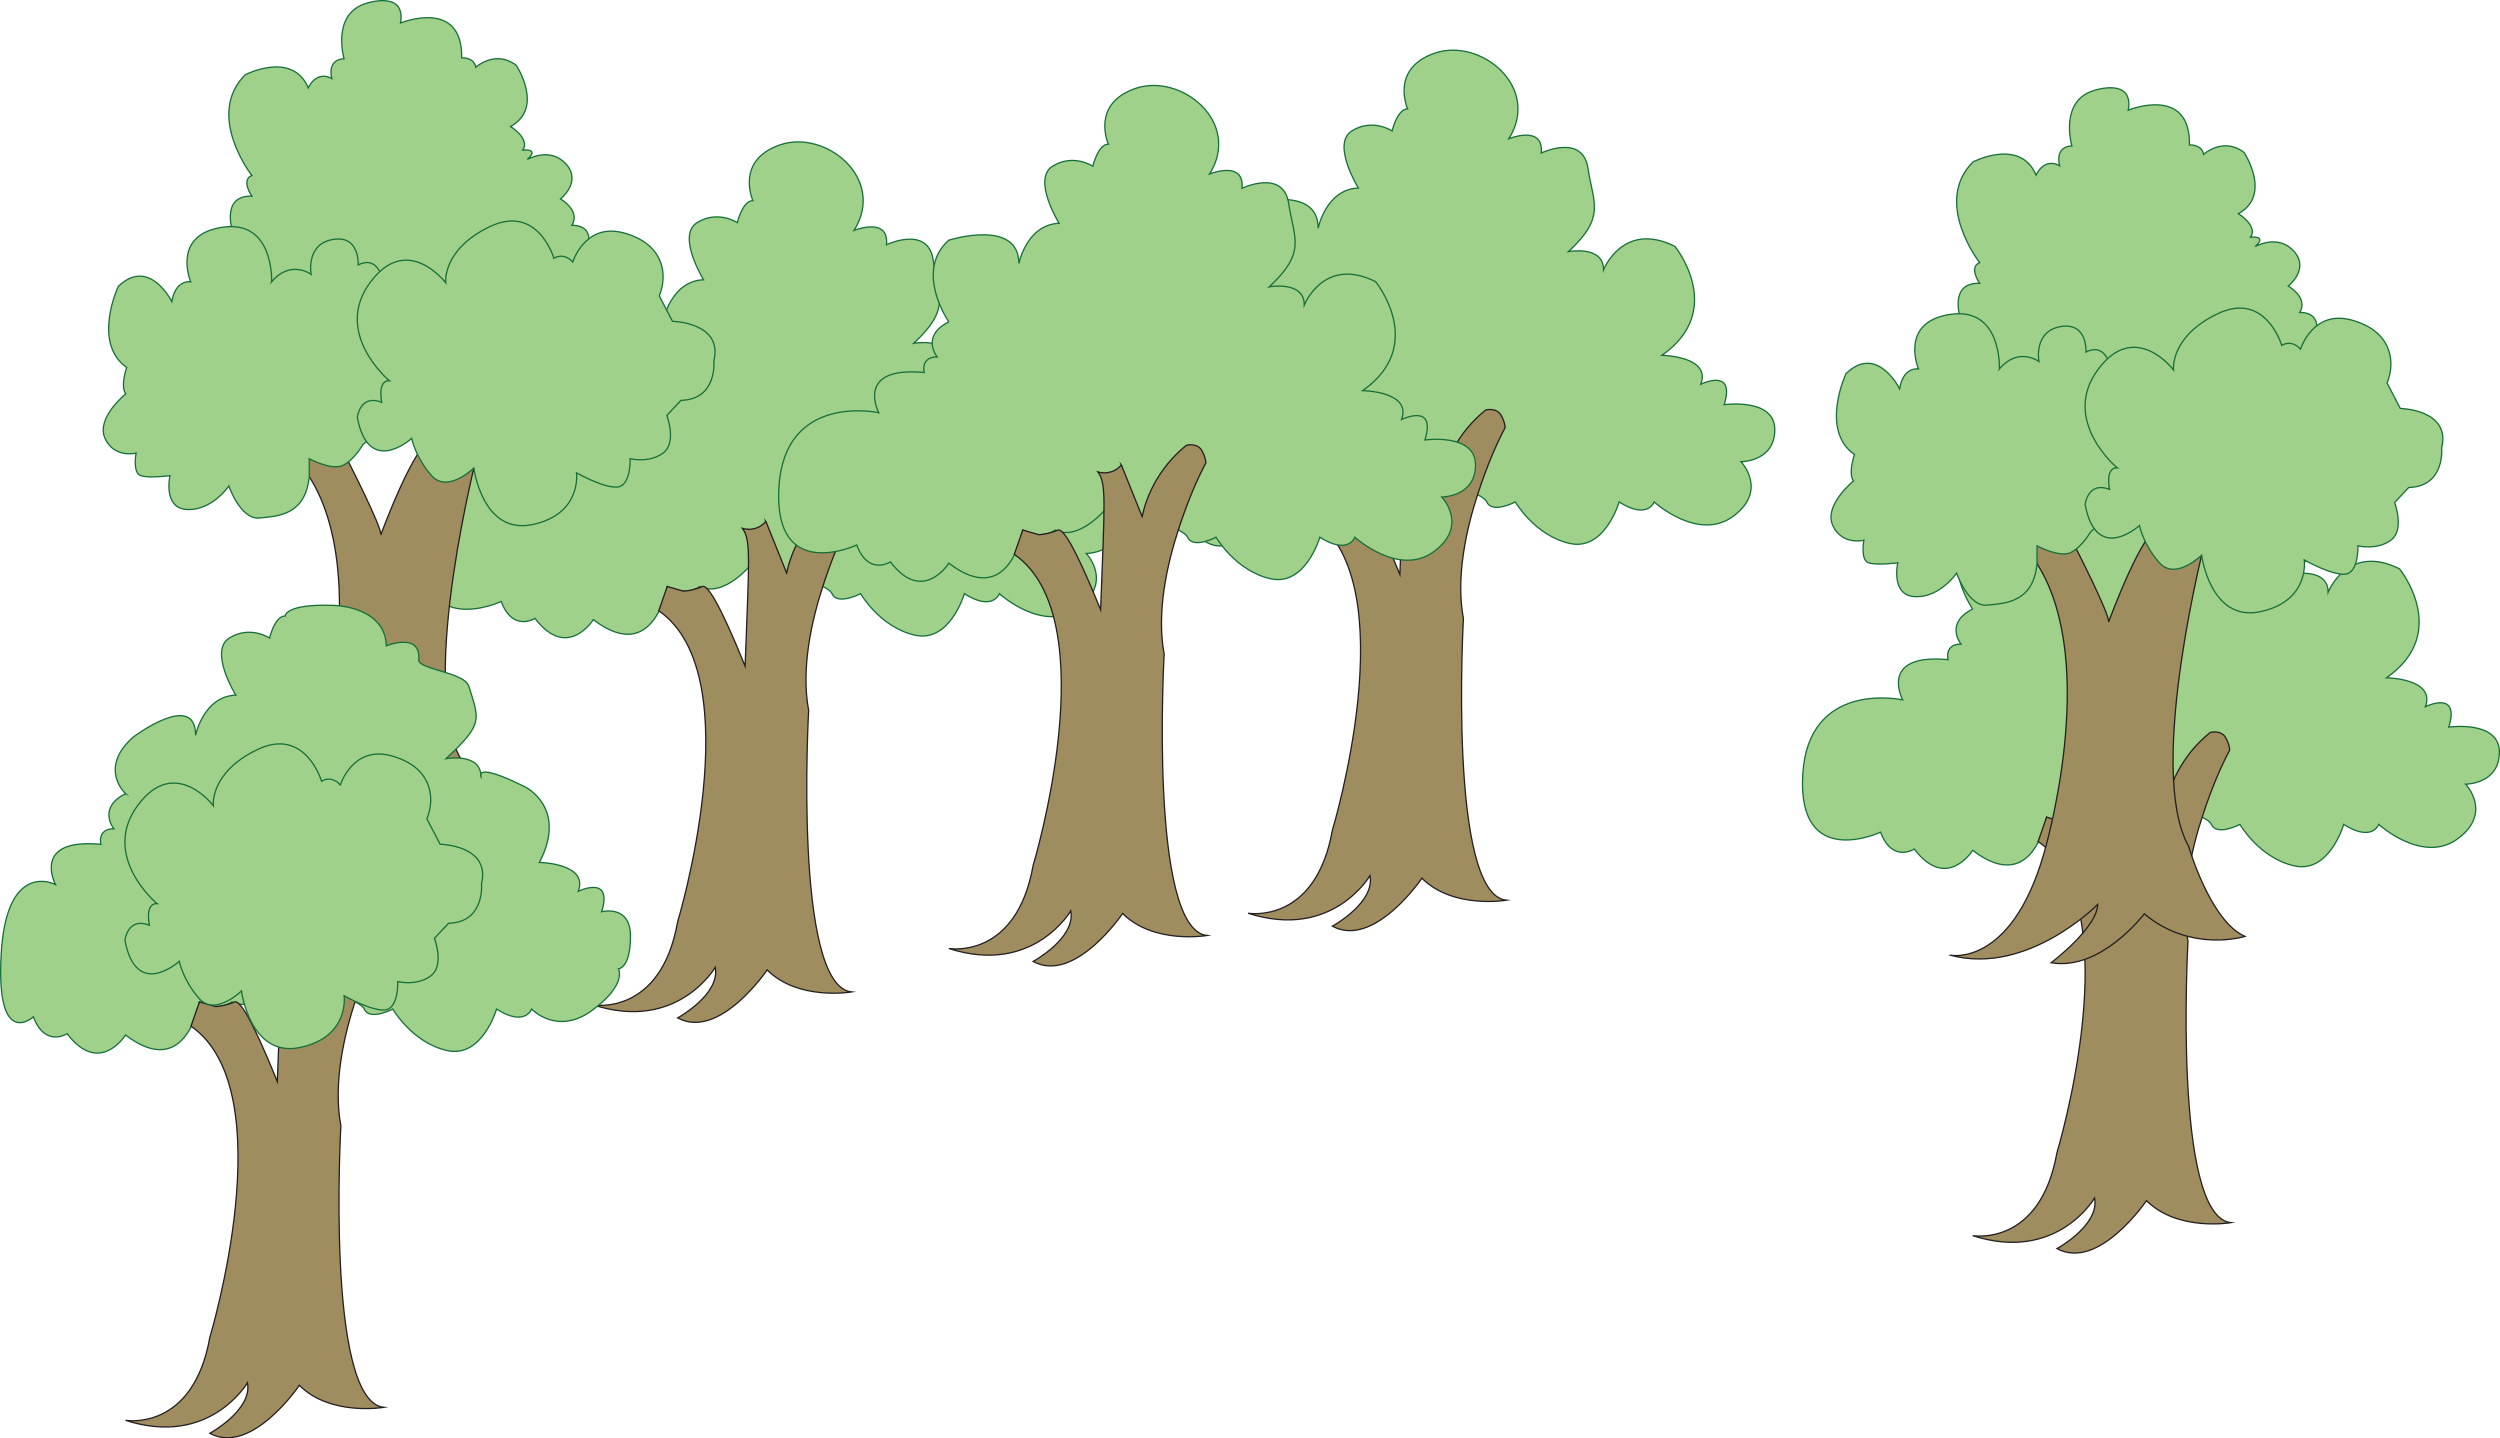 <?xml version="1.0" encoding="UTF-8"?>
<svg id="uuid-5742d697-c3bf-4d92-9558-21606265133a" data-name="treebakgrunn2" xmlns="http://www.w3.org/2000/svg" viewBox="0 0 1915.17 1101.9">
  <g>
    <path d="M956.11,219.56s-26.83-38.76,0-62.61c0,0,53.67-16.89,53.67,17.89,0,0,5.96-29.81,30.81-30.81,0,0-20.87-33.79-4.97-43.73s30.81,0,30.81,0c0,0,3.98-16.89,11.93-16.89,0,0-13.91-30.81,20.87-42.73,34.78-11.93,81.49,25.84,56.65,65.59,0,0,26.83-10.93,24.85,10.93,0,0,31.8-15.16,35.78,11.8,3.98,26.96,13.91,36.9-14.91,63.73,0,0,26.83-4.97,26.83,13.91,0,0,14.91-37.76,54.66-17.89,0,0,39.75,48.7-9.94,83.48,0,0,37.76.5,29.81,22.12,0,0,26.83-13.17,17.89,15.65,0,0,38.76-5.44,38.76,19.14s-25.84,24.58-25.84,24.58c0,0,20.87,21.86-5.96,41.74-26.83,19.88-60.62-10.93-60.62-10.93,0,0-4.97,13.91-26.83,0,0,0-10.93,37.76-37.76,31.8-26.83-5.96-41.74-31.8-41.74-31.8,0,0-17.75,9.3-21.86,0-4.11-9.3-60.62-23.85-60.62-23.85,0,0-21.86,27.69-40.75,18.32,0,0-10.08,8.13-24.85,0,0,0-9.94,61.19-56.65,25.41,0,0-19.88,31.8-44.72-.99,0,0-16.89,10.93-25.84-12.92,0,0-63.62,29.81-59.64-43.73,3.99-73.54,76.53-57.64,76.53-57.64,0,0-18.88-35.78,34.78-30.81,0,0-2.98-11.93,9.94-11.93,0,0-12.92-15.9,8.94-26.83Z" style="fill: #a0d18a; stroke: #166e38; stroke-miterlimit: 10;"/>
    <path d="M1088.29,329.14l15.9,39.49c1.59-7.18,4.69-17.27,11.05-28.09,7.62-12.96,16.73-21.5,22.98-26.5,1.38-.27,6.62-1.15,10.04,1.95,1.21,1.1,1.86,2.39,2.55,3.75,1.57,3.11,2.07,5.97,2.25,7.79-7.22,13.55-14.12,30.2-20.46,49.37-9.49,28.66-17.48,65.27-11.52,97.08,0,0-11.93,210.69,32.8,215.66,0,0-40.75,6.96-64.6-16.89,0,0-36.53,54.07-68.57,36.77,0,0,32.8-17.89,28.82-38.76,0,0-28.82,49.69-93.42,28.82,0,0,51.68,8.94,64.6-63.6,0,0,57.11-188.66-14.44-238.35l6.49-18.62,12.46,3.61c1.86-.14,4.81-.48,8.33-1.43,3.65-.98,5.57-2,6.29-2.18,3.59-.91,11.93,10.14,32.56,61.03,3.14-83.75,4.52-96.58-2.09-105.56,1.5.44,5.93,1.55,10.97-.35,3.7-1.39,5.98-3.74,7.02-4.98Z" style="fill: #a08d5f; stroke: #231f20; stroke-miterlimit: 10;"/>
  </g>
  <g>
    <path d="M1511.19,466.57s-26.83-38.76,0-62.61c0,0,53.67-16.89,53.67,17.89,0,0,5.96-29.81,30.81-30.81,0,0-20.87-33.79-4.97-43.73,15.9-9.94,30.81,0,30.81,0,0,0,3.98-16.89,11.93-16.89,0,0-13.91-30.81,20.87-42.73,34.78-11.93,81.49,25.84,56.65,65.59,0,0,26.83-10.93,24.85,10.93,0,0,31.8-15.16,35.78,11.8,3.98,26.96,13.91,36.9-14.91,63.73,0,0,26.83-4.97,26.83,13.91,0,0,14.91-37.76,54.66-17.89,0,0,39.75,48.7-9.94,83.48,0,0,37.76.5,29.81,22.12,0,0,26.83-13.17,17.89,15.65,0,0,38.76-5.44,38.76,19.14s-25.84,24.58-25.84,24.58c0,0,20.87,21.86-5.96,41.74-26.83,19.88-60.62-10.93-60.62-10.93,0,0-4.97,13.91-26.83,0,0,0-10.93,37.76-37.76,31.8-26.83-5.96-41.74-31.8-41.74-31.8,0,0-17.75,9.3-21.86,0-4.11-9.3-60.62-23.85-60.62-23.85,0,0-21.86,27.69-40.75,18.32,0,0-10.08,8.13-24.85,0,0,0-9.94,61.19-56.65,25.41,0,0-19.88,31.8-44.72-.99,0,0-16.89,10.93-25.84-12.92,0,0-63.62,29.81-59.64-43.73,3.99-73.54,76.53-57.64,76.53-57.64,0,0-18.88-35.78,34.78-30.81,0,0-2.98-11.93,9.94-11.93,0,0-12.92-15.9,8.94-26.83Z" style="fill: #a0d18a; stroke: #166e38; stroke-miterlimit: 10;"/>
    <path d="M1643.36,576.15l15.9,39.49c1.59-7.18,4.69-17.27,11.05-28.09,7.62-12.96,16.73-21.5,22.98-26.5,1.38-.27,6.62-1.15,10.04,1.95,1.21,1.1,1.86,2.39,2.55,3.75,1.57,3.11,2.07,5.97,2.25,7.79-7.22,13.55-14.12,30.2-20.46,49.37-9.49,28.66-17.48,65.27-11.52,97.08,0,0-11.93,210.69,32.8,215.66,0,0-40.75,6.96-64.6-16.89,0,0-36.53,54.07-68.57,36.77,0,0,32.8-17.89,28.82-38.76,0,0-28.82,49.69-93.42,28.82,0,0,51.68,8.94,64.6-63.6,0,0,57.11-188.66-14.44-238.35l6.49-18.62,12.46,3.61c1.86-.14,4.81-.48,8.33-1.43,3.65-.98,5.57-2,6.29-2.18,3.59-.91,11.93,10.14,32.56,61.03,3.14-83.75,4.52-96.58-2.09-105.56,1.5.44,5.93,1.55,10.97-.35,3.7-1.39,5.98-3.74,7.02-4.98Z" style="fill: #a08d5f; stroke: #231f20; stroke-miterlimit: 10;"/>
  </g>
  <g>
    <path d="M454.51,289.83s-26.83-38.76,0-62.61c0,0,53.67-16.89,53.67,17.89,0,0,5.96-29.81,30.81-30.81,0,0-20.87-33.79-4.97-43.73s30.81,0,30.81,0c0,0,3.98-16.89,11.93-16.89,0,0-13.91-30.81,20.87-42.73,34.78-11.93,81.49,25.84,56.65,65.59,0,0,26.83-10.93,24.85,10.93,0,0,31.8-15.16,35.78,11.8,3.98,26.96,13.91,36.9-14.91,63.73,0,0,26.83-4.97,26.83,13.91,0,0,14.91-37.76,54.66-17.89,0,0,39.75,48.7-9.94,83.48,0,0,37.76.5,29.81,22.12,0,0,26.83-13.17,17.89,15.65,0,0,38.76-5.44,38.76,19.14s-25.84,24.58-25.84,24.58c0,0,20.87,21.86-5.96,41.74-26.83,19.88-60.62-10.93-60.62-10.93,0,0-4.97,13.91-26.83,0,0,0-10.93,37.76-37.76,31.8-26.83-5.96-41.74-31.8-41.74-31.8,0,0-17.75,9.3-21.86,0-4.11-9.3-60.62-23.85-60.62-23.85,0,0-21.86,27.69-40.75,18.32,0,0-10.08,8.13-24.85,0,0,0-9.94,61.19-56.65,25.41,0,0-19.88,31.8-44.72-.99,0,0-16.89,10.93-25.84-12.92,0,0-63.62,29.81-59.64-43.73,3.99-73.54,76.53-57.64,76.53-57.64,0,0-18.88-35.78,34.78-30.81,0,0-2.98-11.93,9.94-11.93,0,0-12.92-15.9,8.94-26.83Z" style="fill: #a0d18a; stroke: #166e38; stroke-miterlimit: 10;"/>
    <path d="M586.69,399.41l15.9,39.49c1.59-7.18,4.69-17.27,11.05-28.09,7.62-12.96,16.73-21.5,22.98-26.5,1.38-.27,6.62-1.15,10.04,1.95,1.21,1.1,1.86,2.39,2.55,3.75,1.57,3.11,2.07,5.97,2.25,7.79-7.22,13.55-14.12,30.2-20.46,49.37-9.49,28.66-17.48,65.27-11.52,97.08,0,0-11.93,210.69,32.8,215.66,0,0-40.75,6.96-64.6-16.89,0,0-36.53,54.07-68.57,36.77,0,0,32.8-17.89,28.82-38.76,0,0-28.82,49.69-93.42,28.82,0,0,51.68,8.94,64.6-63.6,0,0,57.11-188.66-14.44-238.35l6.49-18.62,12.46,3.61c1.86-.14,4.81-.48,8.33-1.43,3.65-.98,5.57-2,6.29-2.18,3.59-.91,11.93,10.14,32.56,61.03,3.14-83.75,4.52-96.58-2.09-105.56,1.5.44,5.93,1.55,10.97-.35,3.7-1.39,5.98-3.74,7.02-4.98Z" style="fill: #a08d5f; stroke: #231f20; stroke-miterlimit: 10;"/>
  </g>
  <g>
    <path d="M726.85,246.59s-26.83-38.76,0-62.61c0,0,53.67-16.89,53.67,17.89,0,0,5.96-29.81,30.81-30.81,0,0-20.87-33.79-4.97-43.73,15.9-9.94,30.81,0,30.81,0,0,0,3.98-16.89,11.93-16.89,0,0-13.91-30.81,20.87-42.73,34.78-11.93,81.49,25.84,56.65,65.59,0,0,26.83-10.93,24.85,10.93,0,0,31.8-15.16,35.78,11.8,3.98,26.96,13.91,36.9-14.91,63.73,0,0,26.83-4.97,26.83,13.91,0,0,14.91-37.76,54.66-17.89,0,0,39.75,48.7-9.94,83.48,0,0,37.76.5,29.81,22.12,0,0,26.83-13.17,17.89,15.65,0,0,38.76-5.44,38.76,19.14s-25.84,24.58-25.84,24.58c0,0,20.87,21.86-5.96,41.74-26.83,19.88-60.62-10.93-60.62-10.93,0,0-4.97,13.91-26.83,0,0,0-10.93,37.76-37.76,31.8-26.83-5.96-41.74-31.8-41.74-31.8,0,0-17.75,9.3-21.86,0-4.11-9.3-60.62-23.85-60.62-23.85,0,0-21.86,27.69-40.75,18.32,0,0-10.08,8.13-24.85,0,0,0-9.94,61.19-56.65,25.41,0,0-19.88,31.8-44.72-.99,0,0-16.89,10.93-25.84-12.92,0,0-63.62,29.81-59.64-43.73,3.99-73.54,76.53-57.64,76.53-57.64,0,0-18.88-35.78,34.78-30.81,0,0-2.98-11.93,9.94-11.93,0,0-12.92-15.9,8.94-26.83Z" style="fill: #a0d18a; stroke: #166e38; stroke-miterlimit: 10;"/>
    <path d="M859.03,356.17l15.9,39.49c1.59-7.18,4.69-17.27,11.05-28.09,7.62-12.96,16.73-21.5,22.98-26.5,1.38-.27,6.62-1.15,10.04,1.95,1.21,1.1,1.86,2.39,2.55,3.75,1.57,3.11,2.07,5.97,2.25,7.79-7.22,13.55-14.12,30.2-20.46,49.37-9.49,28.66-17.48,65.27-11.52,97.08,0,0-11.93,210.69,32.8,215.66,0,0-40.75,6.96-64.6-16.89,0,0-36.53,54.07-68.57,36.77,0,0,32.8-17.89,28.82-38.76,0,0-28.82,49.69-93.42,28.82,0,0,51.68,8.94,64.6-63.6,0,0,57.11-188.66-14.44-238.35l6.49-18.62,12.46,3.61c1.86-.14,4.81-.48,8.33-1.43,3.65-.98,5.57-2,6.29-2.18,3.59-.91,11.93,10.14,32.56,61.03,3.14-83.75,4.52-96.58-2.09-105.56,1.5.44,5.93,1.55,10.97-.35,3.7-1.39,5.98-3.74,7.02-4.98Z" style="fill: #a08d5f; stroke: #231f20; stroke-miterlimit: 10;"/>
  </g>
  <g>
    <path d="M170.58,665.01s46.14,9.37,71.37-77.14c0,0,43.98-145.62-5.05-222.76l-15.14-50.46,38.32,9.37,4.94,25.95s28.12,54.79,26.67,59.84c0,0,26.67-72.93,40.37-73.95l34.6,7.63s-46.86,178.78-13.7,237.9c0,0,16.58,57.67,43.25,69.21,0,0-41.09,12.98-77.14-17.3,0,0-33.16,43.98-71.37,37.49,0,0,35.32-26.67,35.68-44.7,0,0-53.71,54.79-112.82,38.93Z" style="fill: #a08d5f; stroke: #231f20; stroke-miterlimit: 10;"/>
    <path d="M178.51,178.39s-10.09-28.84,14.42-28.12c0,0-8.65-12.26,0-15.86,0,0-36.05-46.14-5.05-77.14,0,0,36.05-18.74,48.3,10.09,0,0,5.77-13.7,18.02-7.21,0,0-4.33-14.42,9.37-15.14,0,0-10.09-34.6,17.3-42.53,0,0,30.28-10.09,25.95,15.14,0,0,47.58-19.46,46.86,26.67,0,0,9.37-.72,10.81,7.21,0,0,15.14-13.7,31-1.44,0,0,21.63,32.44-4.33,46.86,0,0,15.14,9.37,9.37,18.02,0,0,13.29-1.44,3.4,7.21,0,0,17.5-10.09,29.76,3.6,12.26,13.7-4.33,26.67-4.33,26.67,0,0,15.52,8.65,8.84,20.19,0,0,11.35-.72,12.79,8.65l4.33,32.44-104.53,37.49-126.88-9.37-45.42-49.74v-13.7Z" style="fill: #a0d18a; stroke: #166e38; stroke-miterlimit: 10;"/>
    <path d="M208.07,215.88s2.16-47.58-37.49-41.81c-39.65,5.77-24.51,41.81-24.51,41.81,0,0-11.53-2.16-14.42,15.14,0,0-17.3-34.6-41.09-11.53,0,0-20.19,43.25,6.49,62,0,0-5.05,14.42-.72,20.19,0,0-23.07,18.63-15.86,34.18,7.21,15.56,23.79,11.23,23.79,11.23,0,0-2.88,15.14,3.6,17.3s22.35,0,22.35,0c0,0-5.7,25.23,13.37,25.95s31.72-18.02,31.72-18.02c0,0,8.98,25.95,23.39,24.51,14.42-1.44,35.32-2.16,38.21-31.72v-13.7s17.3,9.37,25.95,5.05c8.65-4.33,15.14-15.86,15.14-15.86l31-25.95,15.14-33.88-21.63-66.32-10.09-2.16s-3.6-16.58-18.02-9.37c0,0,1.44-23.07-19.46-19.46-20.91,3.6-16.58,26.67-16.58,26.67,0,0-15.86-11.53-30.28,5.77Z" style="fill: #a0d18a; stroke: #166e38; stroke-miterlimit: 10;"/>
    <path d="M298.18,291.58s-43.25-36.05-14.78-74.97,58.03,0,58.03,0c0,0-2.88-25.48,33.88-43.02,36.77-17.54,49.02,24.27,49.02,24.27,0,0,7.21-5.05,14.42,2.88,0,0,9.37-30.28,38.93-22.35,29.56,7.93,34.6,30.28,27.39,48.3l10.09,19.46s38.93.72,31.72,30.28c0,0,2.88,29.56-25.23,30.28l-10.81,11.53s7.93,20.91-2.88,28.84c-10.81,7.93-25.23,4.33-25.23,4.33,0,0,.72,20.19-9.37,21.63-10.09,1.44-31.72-10.81-31.72-10.81,0,0,4.33,31.72-33.88,39.65-38.21,7.93-44.77-43.32-44.77-43.32,0,0-20.07,19.69-32.36,5.83-12.3-13.86-15.3-28.53-15.3-28.53,0,0-32.94,29.98-41.62-16.16,0,0,2.14-18.02,18.72-11.53,0,0-3.6-16.58,5.77-16.58Z" style="fill: #a0d18a; stroke: #166e38; stroke-miterlimit: 10;"/>
  </g>
  <g>
    <path d="M1494.19,731.75s46.14,9.37,71.37-77.14c0,0,43.98-145.62-5.05-222.76l-15.14-50.46,38.32,9.37,4.94,25.95s28.12,54.79,26.67,59.84c0,0,26.67-72.93,40.37-73.95l34.6,7.63s-46.86,178.78-13.7,237.9c0,0,16.58,57.67,43.25,69.21,0,0-41.09,12.98-77.14-17.3,0,0-33.16,43.98-71.37,37.49,0,0,35.32-26.67,35.68-44.7,0,0-53.71,54.79-112.82,38.93Z" style="fill: #a08d5f; stroke: #231f20; stroke-miterlimit: 10;"/>
    <path d="M1502.12,245.14s-10.09-28.84,14.42-28.12c0,0-8.65-12.26,0-15.86,0,0-36.05-46.14-5.05-77.14,0,0,36.05-18.74,48.3,10.09,0,0,5.77-13.7,18.02-7.21,0,0-4.33-14.42,9.37-15.14,0,0-10.09-34.6,17.3-42.53,0,0,30.28-10.09,25.95,15.14,0,0,47.58-19.46,46.86,26.67,0,0,9.37-.72,10.81,7.21,0,0,15.14-13.7,31-1.44,0,0,21.63,32.44-4.33,46.86,0,0,15.14,9.37,9.37,18.02,0,0,13.29-1.44,3.4,7.21,0,0,17.5-10.09,29.76,3.6,12.26,13.7-4.33,26.67-4.33,26.67,0,0,15.52,8.65,8.84,20.19,0,0,11.35-.72,12.79,8.65l4.33,32.44-104.53,37.49-126.88-9.37-45.42-49.74v-13.7Z" style="fill: #a0d18a; stroke: #166e38; stroke-miterlimit: 10;"/>
    <path d="M1531.67,282.63s2.16-47.58-37.49-41.81c-39.65,5.77-24.51,41.81-24.51,41.81,0,0-11.53-2.16-14.42,15.14,0,0-17.3-34.6-41.09-11.53,0,0-20.19,43.25,6.49,62,0,0-5.05,14.42-.72,20.19,0,0-23.07,18.63-15.86,34.18,7.21,15.56,23.79,11.23,23.79,11.23,0,0-2.88,15.14,3.6,17.3s22.35,0,22.35,0c0,0-5.7,25.23,13.37,25.95s31.72-18.02,31.72-18.02c0,0,8.98,25.95,23.39,24.51,14.42-1.44,35.32-2.16,38.21-31.72v-13.7s17.3,9.37,25.95,5.05c8.65-4.33,15.14-15.86,15.14-15.86l31-25.95,15.14-33.88-21.63-66.32-10.09-2.16s-3.6-16.58-18.02-9.37c0,0,1.44-23.07-19.46-19.46-20.91,3.6-16.58,26.67-16.58,26.67,0,0-15.86-11.53-30.28,5.77Z" style="fill: #a0d18a; stroke: #166e38; stroke-miterlimit: 10;"/>
    <path d="M1621.79,358.32s-43.25-36.05-14.78-74.97,58.03,0,58.03,0c0,0-2.88-25.48,33.88-43.02,36.77-17.54,49.02,24.27,49.02,24.27,0,0,7.21-5.05,14.42,2.88,0,0,9.37-30.28,38.93-22.35,29.56,7.93,34.6,30.28,27.39,48.3l10.09,19.46s38.93.72,31.72,30.28c0,0,2.88,29.56-25.23,30.28l-10.81,11.53s7.93,20.91-2.88,28.84c-10.81,7.93-25.23,4.33-25.23,4.33,0,0,.72,20.19-9.37,21.63-10.09,1.44-31.72-10.81-31.72-10.81,0,0,4.33,31.72-33.88,39.65-38.21,7.93-44.77-43.32-44.77-43.32,0,0-20.07,19.69-32.36,5.83-12.3-13.86-15.3-28.53-15.3-28.53,0,0-32.94,29.98-41.62-16.16,0,0,2.14-18.02,18.72-11.53,0,0-3.6-16.58,5.77-16.58Z" style="fill: #a0d18a; stroke: #166e38; stroke-miterlimit: 10;"/>
  </g>
  <g>
    <g>
      <path d="M96.17,608.05s-21.09-19.41,5.74-43.27c0,0,47.92-36.24,47.92-1.46,0,0,5.96-29.81,30.81-30.81,0,0-20.87-33.79-4.97-43.73,15.9-9.94,30.81,0,30.81,0,0,0,3.98-16.89,11.93-16.89,0,0,.07-9.42,36.82-8.14,13.77.48,40.01,6.32,40.7,31,0,0,26.83-10.93,24.84,10.93.29,7.26,35.04,9.34,38.36,19.98,8.11,26.01,11.33,28.72-17.49,55.55,0,0,26.83-4.97,26.83,13.91,0,0-5.89-12.11,33.87,7.76,0,0,32.79,15.95,10.85,57.83,0,0,37.76.5,29.81,22.12,0,0,26.83-13.17,17.89,15.65,0,0,22.09-5.86,22.09,18.73s-9.17,25-9.17,25c0,0,6.76,11.84-20.08,31.72s-46.51-.91-46.51-.91c0,0-4.97,13.91-26.83,0,0,0-10.93,37.76-37.76,31.8-26.83-5.96-41.74-31.8-41.74-31.8,0,0-17.75,9.3-21.86,0-4.11-9.3-60.62-23.85-60.62-23.85,0,0-21.86,27.69-40.75,18.32,0,0-10.08,8.13-24.85,0,0,0-9.94,61.19-56.65,25.41,0,0-19.88,31.8-44.72-.99,0,0-16.89,10.93-25.84-12.92,0,0-28.71,25.95-24.73-47.59s41.62-53.78,41.62-53.78c0,0-18.88-35.78,34.78-30.81,0,0-2.98-11.93,9.94-11.93,0,0-12.92-15.9,8.94-26.83Z" style="fill: #a0d18a; stroke: #166e38; stroke-miterlimit: 10;"/>
      <path d="M228.34,717.63l15.9,39.49c1.59-7.18,4.69-17.27,11.05-28.09,7.62-12.96,16.73-21.5,22.98-26.5,1.38-.27,6.62-1.15,10.04,1.95,1.21,1.1,1.86,2.39,2.55,3.75,1.57,3.11,2.07,5.97,2.25,7.79-7.22,13.55-14.12,30.2-20.46,49.37-9.49,28.66-17.48,65.27-11.52,97.08,0,0-11.93,210.69,32.8,215.66,0,0-40.75,6.96-64.6-16.89,0,0-36.53,54.07-68.57,36.77,0,0,32.8-17.89,28.82-38.76,0,0-28.82,49.69-93.42,28.82,0,0,51.68,8.94,64.6-63.6,0,0,57.11-188.66-14.44-238.35l6.49-18.62,12.46,3.61c1.86-.14,4.81-.48,8.33-1.43,3.65-.98,5.57-2,6.29-2.18,3.59-.91,11.93,10.14,32.56,61.03,3.14-83.75,4.52-96.58-2.09-105.56,1.5.44,5.93,1.55,10.97-.35,3.7-1.39,5.98-3.74,7.02-4.98Z" style="fill: #a08d5f; stroke: #231f20; stroke-miterlimit: 10;"/>
    </g>
    <path d="M120.16,692.16s-43.25-36.05-14.78-74.97c28.48-38.93,58.03,0,58.03,0,0,0-2.88-25.48,33.88-43.02,36.77-17.54,49.02,24.27,49.02,24.27,0,0,7.21-5.05,14.42,2.88,0,0,9.37-30.28,38.93-22.35,29.56,7.93,34.6,30.28,27.39,48.3l10.09,19.46s38.93.72,31.72,30.28c0,0,2.88,29.56-25.23,30.28l-10.81,11.53s7.93,20.91-2.88,28.84-25.23,4.33-25.23,4.33c0,0,.72,20.19-9.37,21.63-10.09,1.44-31.72-10.81-31.72-10.81,0,0,4.33,31.72-33.88,39.65-38.21,7.93-44.77-43.32-44.77-43.32,0,0-20.07,19.69-32.36,5.83-12.3-13.86-15.3-28.53-15.3-28.53,0,0-32.94,29.98-41.62-16.16,0,0,2.14-18.02,18.72-11.53,0,0-3.6-16.58,5.77-16.58Z" style="fill: #a0d18a; stroke: #166e38; stroke-miterlimit: 10;"/>
  </g>
</svg>